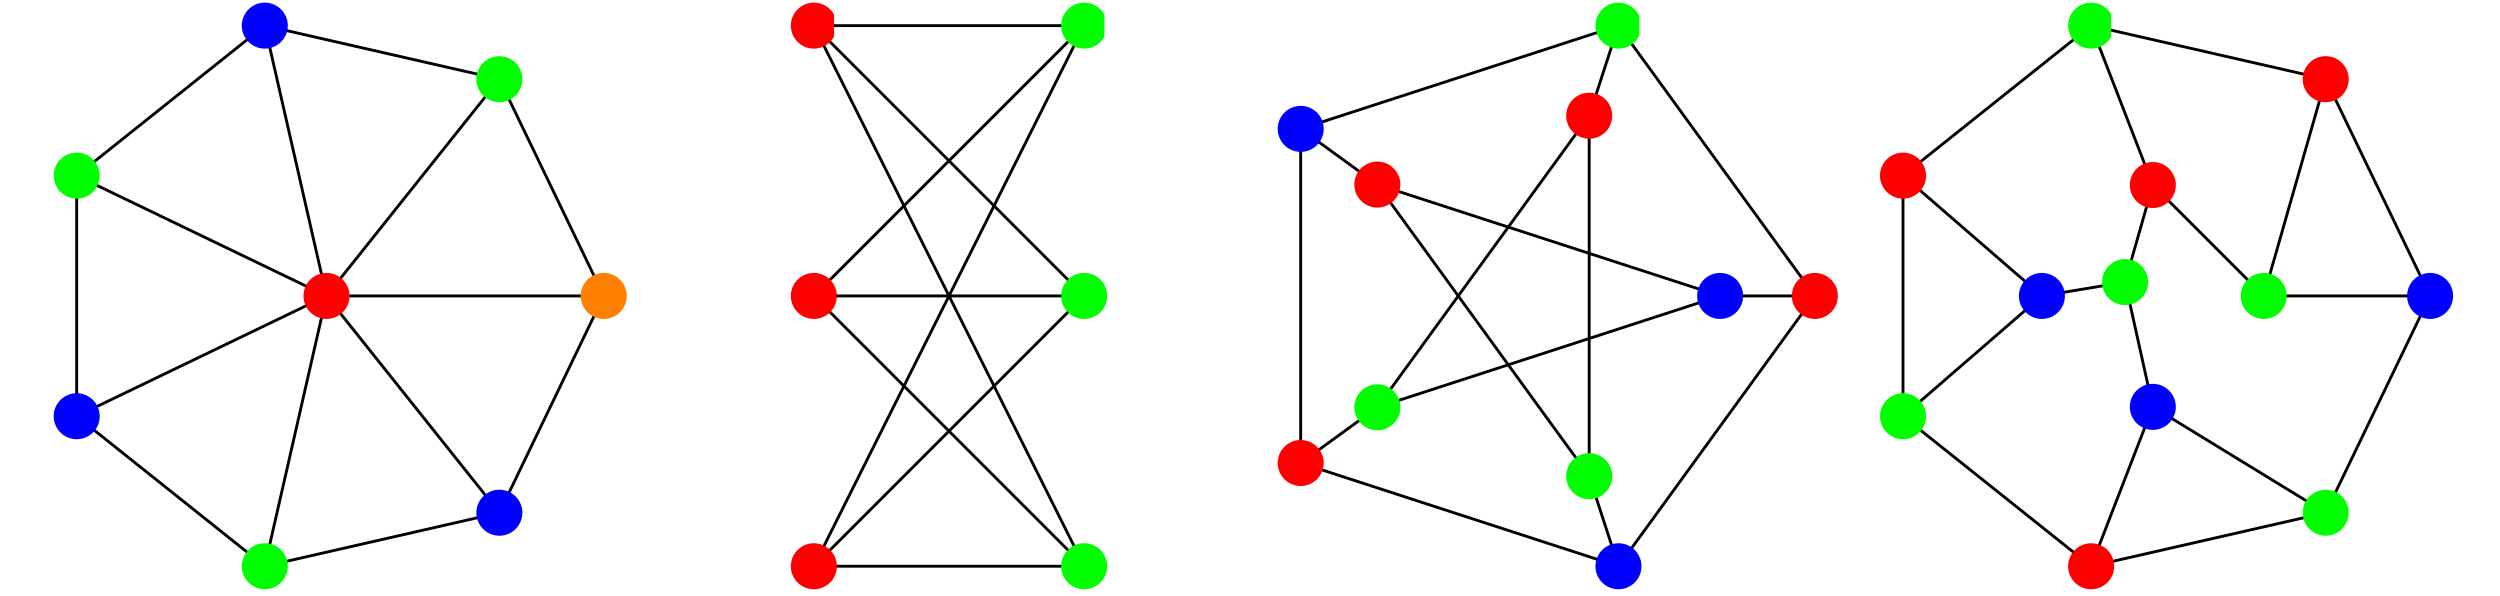 <?xml version="1.0" encoding="UTF-8"?>
<svg xmlns="http://www.w3.org/2000/svg" xmlns:xlink="http://www.w3.org/1999/xlink" width="434.63" height="103.63" viewBox="0 0 434.63 103.63">
<defs>
<clipPath id="clip-0">
<path clip-rule="nonzero" d="M 41 0.031 L 50 0.031 L 50 9 L 41 9 Z M 41 0.031 "/>
</clipPath>
<clipPath id="clip-1">
<path clip-rule="nonzero" d="M 137 0.031 L 145 0.031 L 145 9 L 137 9 Z M 137 0.031 "/>
</clipPath>
<clipPath id="clip-2">
<path clip-rule="nonzero" d="M 183 0.031 L 192 0.031 L 192 9 L 183 9 Z M 183 0.031 "/>
</clipPath>
<clipPath id="clip-3">
<path clip-rule="nonzero" d="M 276 0.031 L 285 0.031 L 285 9 L 276 9 Z M 276 0.031 "/>
</clipPath>
<clipPath id="clip-4">
<path clip-rule="nonzero" d="M 358 0.031 L 367 0.031 L 367 9 L 358 9 Z M 358 0.031 "/>
</clipPath>
</defs>
<path fill="none" stroke-width="5" stroke-linecap="round" stroke-linejoin="round" stroke="rgb(0%, 0%, 0%)" stroke-opacity="1" stroke-miterlimit="10" d="M 127.417 308.986 L 127.417 727.271 " transform="matrix(0.1, 0, 0, -0.1, 0.589, 103.261)"/>
<path fill="none" stroke-width="5" stroke-linecap="round" stroke-linejoin="round" stroke="rgb(0%, 0%, 0%)" stroke-opacity="1" stroke-miterlimit="10" d="M 127.417 308.986 L 454.44 48.175 " transform="matrix(0.1, 0, 0, -0.1, 0.589, 103.261)"/>
<path fill="none" stroke-width="5" stroke-linecap="round" stroke-linejoin="round" stroke="rgb(0%, 0%, 0%)" stroke-opacity="1" stroke-miterlimit="10" d="M 127.417 308.986 L 561.696 518.128 " transform="matrix(0.1, 0, 0, -0.1, 0.589, 103.261)"/>
<path fill="none" stroke-width="5" stroke-linecap="round" stroke-linejoin="round" stroke="rgb(0%, 0%, 0%)" stroke-opacity="1" stroke-miterlimit="10" d="M 127.417 727.271 L 454.44 988.082 " transform="matrix(0.1, 0, 0, -0.1, 0.589, 103.261)"/>
<path fill="none" stroke-width="5" stroke-linecap="round" stroke-linejoin="round" stroke="rgb(0%, 0%, 0%)" stroke-opacity="1" stroke-miterlimit="10" d="M 127.417 727.271 L 561.696 518.128 " transform="matrix(0.1, 0, 0, -0.1, 0.589, 103.261)"/>
<path fill="none" stroke-width="5" stroke-linecap="round" stroke-linejoin="round" stroke="rgb(0%, 0%, 0%)" stroke-opacity="1" stroke-miterlimit="10" d="M 454.44 48.175 L 561.696 518.128 " transform="matrix(0.1, 0, 0, -0.1, 0.589, 103.261)"/>
<path fill="none" stroke-width="5" stroke-linecap="round" stroke-linejoin="round" stroke="rgb(0%, 0%, 0%)" stroke-opacity="1" stroke-miterlimit="10" d="M 454.44 48.175 L 862.258 141.241 " transform="matrix(0.1, 0, 0, -0.1, 0.589, 103.261)"/>
<path fill="none" stroke-width="5" stroke-linecap="round" stroke-linejoin="round" stroke="rgb(0%, 0%, 0%)" stroke-opacity="1" stroke-miterlimit="10" d="M 454.44 988.082 L 561.696 518.128 " transform="matrix(0.1, 0, 0, -0.1, 0.589, 103.261)"/>
<path fill="none" stroke-width="5" stroke-linecap="round" stroke-linejoin="round" stroke="rgb(0%, 0%, 0%)" stroke-opacity="1" stroke-miterlimit="10" d="M 454.44 988.082 L 862.258 894.977 " transform="matrix(0.1, 0, 0, -0.1, 0.589, 103.261)"/>
<path fill="none" stroke-width="5" stroke-linecap="round" stroke-linejoin="round" stroke="rgb(0%, 0%, 0%)" stroke-opacity="1" stroke-miterlimit="10" d="M 561.696 518.128 L 862.258 141.241 " transform="matrix(0.1, 0, 0, -0.1, 0.589, 103.261)"/>
<path fill="none" stroke-width="5" stroke-linecap="round" stroke-linejoin="round" stroke="rgb(0%, 0%, 0%)" stroke-opacity="1" stroke-miterlimit="10" d="M 561.696 518.128 L 862.258 894.977 " transform="matrix(0.1, 0, 0, -0.1, 0.589, 103.261)"/>
<path fill="none" stroke-width="5" stroke-linecap="round" stroke-linejoin="round" stroke="rgb(0%, 0%, 0%)" stroke-opacity="1" stroke-miterlimit="10" d="M 561.696 518.128 L 1043.724 518.128 " transform="matrix(0.1, 0, 0, -0.1, 0.589, 103.261)"/>
<path fill="none" stroke-width="5" stroke-linecap="round" stroke-linejoin="round" stroke="rgb(0%, 0%, 0%)" stroke-opacity="1" stroke-miterlimit="10" d="M 862.258 141.241 L 1043.724 518.128 " transform="matrix(0.1, 0, 0, -0.1, 0.589, 103.261)"/>
<path fill="none" stroke-width="5" stroke-linecap="round" stroke-linejoin="round" stroke="rgb(0%, 0%, 0%)" stroke-opacity="1" stroke-miterlimit="10" d="M 862.258 894.977 L 1043.724 518.128 " transform="matrix(0.1, 0, 0, -0.1, 0.589, 103.261)"/>
<path fill="none" stroke-width="80" stroke-linecap="round" stroke-linejoin="round" stroke="rgb(0%, 100%, 0%)" stroke-opacity="1" stroke-miterlimit="10" d="M 862.258 894.977 L 862.258 894.977 " transform="matrix(0.1, 0, 0, -0.1, 0.589, 103.261)"/>
<g clip-path="url(#clip-0)">
<path fill="none" stroke-width="80" stroke-linecap="round" stroke-linejoin="round" stroke="rgb(0%, 0%, 100%)" stroke-opacity="1" stroke-miterlimit="10" d="M 454.44 988.082 L 454.44 988.082 " transform="matrix(0.1, 0, 0, -0.1, 0.589, 103.261)"/>
</g>
<path fill="none" stroke-width="80" stroke-linecap="round" stroke-linejoin="round" stroke="rgb(0%, 100%, 0%)" stroke-opacity="1" stroke-miterlimit="10" d="M 127.417 727.271 L 127.417 727.271 " transform="matrix(0.1, 0, 0, -0.1, 0.589, 103.261)"/>
<path fill="none" stroke-width="80" stroke-linecap="round" stroke-linejoin="round" stroke="rgb(0%, 0%, 100%)" stroke-opacity="1" stroke-miterlimit="10" d="M 127.417 308.986 L 127.417 308.986 " transform="matrix(0.1, 0, 0, -0.1, 0.589, 103.261)"/>
<path fill="none" stroke-width="80" stroke-linecap="round" stroke-linejoin="round" stroke="rgb(0%, 100%, 0%)" stroke-opacity="1" stroke-miterlimit="10" d="M 454.44 48.175 L 454.44 48.175 " transform="matrix(0.1, 0, 0, -0.1, 0.589, 103.261)"/>
<path fill="none" stroke-width="80" stroke-linecap="round" stroke-linejoin="round" stroke="rgb(0%, 0%, 100%)" stroke-opacity="1" stroke-miterlimit="10" d="M 862.258 141.241 L 862.258 141.241 " transform="matrix(0.1, 0, 0, -0.1, 0.589, 103.261)"/>
<path fill="none" stroke-width="80" stroke-linecap="round" stroke-linejoin="round" stroke="rgb(100%, 50%, 0%)" stroke-opacity="1" stroke-miterlimit="10" d="M 1043.724 518.128 L 1043.724 518.128 " transform="matrix(0.1, 0, 0, -0.1, 0.589, 103.261)"/>
<path fill="none" stroke-width="80" stroke-linecap="round" stroke-linejoin="round" stroke="rgb(100%, 0%, 0%)" stroke-opacity="1" stroke-miterlimit="10" d="M 561.696 518.128 L 561.696 518.128 " transform="matrix(0.1, 0, 0, -0.1, 0.589, 103.261)"/>
<path fill="none" stroke-width="5" stroke-linecap="round" stroke-linejoin="round" stroke="rgb(0%, 0%, 0%)" stroke-opacity="1" stroke-miterlimit="10" d="M 1408.968 48.175 L 1878.922 48.175 " transform="matrix(0.1, 0, 0, -0.1, 0.589, 103.261)"/>
<path fill="none" stroke-width="5" stroke-linecap="round" stroke-linejoin="round" stroke="rgb(0%, 0%, 0%)" stroke-opacity="1" stroke-miterlimit="10" d="M 1408.968 48.175 L 1878.922 518.128 " transform="matrix(0.1, 0, 0, -0.1, 0.589, 103.261)"/>
<path fill="none" stroke-width="5" stroke-linecap="round" stroke-linejoin="round" stroke="rgb(0%, 0%, 0%)" stroke-opacity="1" stroke-miterlimit="10" d="M 1408.968 48.175 L 1878.922 988.082 " transform="matrix(0.1, 0, 0, -0.1, 0.589, 103.261)"/>
<path fill="none" stroke-width="5" stroke-linecap="round" stroke-linejoin="round" stroke="rgb(0%, 0%, 0%)" stroke-opacity="1" stroke-miterlimit="10" d="M 1408.968 518.128 L 1878.922 48.175 " transform="matrix(0.1, 0, 0, -0.1, 0.589, 103.261)"/>
<path fill="none" stroke-width="5" stroke-linecap="round" stroke-linejoin="round" stroke="rgb(0%, 0%, 0%)" stroke-opacity="1" stroke-miterlimit="10" d="M 1408.968 518.128 L 1878.922 518.128 " transform="matrix(0.1, 0, 0, -0.1, 0.589, 103.261)"/>
<path fill="none" stroke-width="5" stroke-linecap="round" stroke-linejoin="round" stroke="rgb(0%, 0%, 0%)" stroke-opacity="1" stroke-miterlimit="10" d="M 1408.968 518.128 L 1878.922 988.082 " transform="matrix(0.1, 0, 0, -0.1, 0.589, 103.261)"/>
<path fill="none" stroke-width="5" stroke-linecap="round" stroke-linejoin="round" stroke="rgb(0%, 0%, 0%)" stroke-opacity="1" stroke-miterlimit="10" d="M 1408.968 988.082 L 1878.922 48.175 " transform="matrix(0.1, 0, 0, -0.1, 0.589, 103.261)"/>
<path fill="none" stroke-width="5" stroke-linecap="round" stroke-linejoin="round" stroke="rgb(0%, 0%, 0%)" stroke-opacity="1" stroke-miterlimit="10" d="M 1408.968 988.082 L 1878.922 518.128 " transform="matrix(0.1, 0, 0, -0.1, 0.589, 103.261)"/>
<path fill="none" stroke-width="5" stroke-linecap="round" stroke-linejoin="round" stroke="rgb(0%, 0%, 0%)" stroke-opacity="1" stroke-miterlimit="10" d="M 1408.968 988.082 L 1878.922 988.082 " transform="matrix(0.1, 0, 0, -0.1, 0.589, 103.261)"/>
<path fill="none" stroke-width="80" stroke-linecap="round" stroke-linejoin="round" stroke="rgb(100%, 0%, 0%)" stroke-opacity="1" stroke-miterlimit="10" d="M 1408.968 48.175 L 1408.968 48.175 " transform="matrix(0.1, 0, 0, -0.1, 0.589, 103.261)"/>
<path fill="none" stroke-width="80" stroke-linecap="round" stroke-linejoin="round" stroke="rgb(100%, 0%, 0%)" stroke-opacity="1" stroke-miterlimit="10" d="M 1408.968 518.128 L 1408.968 518.128 " transform="matrix(0.1, 0, 0, -0.1, 0.589, 103.261)"/>
<g clip-path="url(#clip-1)">
<path fill="none" stroke-width="80" stroke-linecap="round" stroke-linejoin="round" stroke="rgb(100%, 0%, 0%)" stroke-opacity="1" stroke-miterlimit="10" d="M 1408.968 988.082 L 1408.968 988.082 " transform="matrix(0.1, 0, 0, -0.1, 0.589, 103.261)"/>
</g>
<path fill="none" stroke-width="80" stroke-linecap="round" stroke-linejoin="round" stroke="rgb(0%, 100%, 0%)" stroke-opacity="1" stroke-miterlimit="10" d="M 1878.922 48.175 L 1878.922 48.175 " transform="matrix(0.1, 0, 0, -0.1, 0.589, 103.261)"/>
<path fill="none" stroke-width="80" stroke-linecap="round" stroke-linejoin="round" stroke="rgb(0%, 100%, 0%)" stroke-opacity="1" stroke-miterlimit="10" d="M 1878.922 518.128 L 1878.922 518.128 " transform="matrix(0.1, 0, 0, -0.1, 0.589, 103.261)"/>
<g clip-path="url(#clip-2)">
<path fill="none" stroke-width="80" stroke-linecap="round" stroke-linejoin="round" stroke="rgb(0%, 100%, 0%)" stroke-opacity="1" stroke-miterlimit="10" d="M 1878.922 988.082 L 1878.922 988.082 " transform="matrix(0.1, 0, 0, -0.1, 0.589, 103.261)"/>
</g>
<path fill="none" stroke-width="5" stroke-linecap="round" stroke-linejoin="round" stroke="rgb(0%, 0%, 0%)" stroke-opacity="1" stroke-miterlimit="10" d="M 2255.378 227.681 L 2255.378 808.576 " transform="matrix(0.1, 0, 0, -0.1, 0.589, 103.261)"/>
<path fill="none" stroke-width="5" stroke-linecap="round" stroke-linejoin="round" stroke="rgb(0%, 0%, 0%)" stroke-opacity="1" stroke-miterlimit="10" d="M 2255.378 227.681 L 2388.626 324.471 " transform="matrix(0.1, 0, 0, -0.1, 0.589, 103.261)"/>
<path fill="none" stroke-width="5" stroke-linecap="round" stroke-linejoin="round" stroke="rgb(0%, 0%, 0%)" stroke-opacity="1" stroke-miterlimit="10" d="M 2255.378 227.681 L 2807.812 48.175 " transform="matrix(0.1, 0, 0, -0.1, 0.589, 103.261)"/>
<path fill="none" stroke-width="5" stroke-linecap="round" stroke-linejoin="round" stroke="rgb(0%, 0%, 0%)" stroke-opacity="1" stroke-miterlimit="10" d="M 2255.378 808.576 L 2388.626 711.747 " transform="matrix(0.1, 0, 0, -0.1, 0.589, 103.261)"/>
<path fill="none" stroke-width="5" stroke-linecap="round" stroke-linejoin="round" stroke="rgb(0%, 0%, 0%)" stroke-opacity="1" stroke-miterlimit="10" d="M 2255.378 808.576 L 2807.812 988.082 " transform="matrix(0.1, 0, 0, -0.1, 0.589, 103.261)"/>
<path fill="none" stroke-width="5" stroke-linecap="round" stroke-linejoin="round" stroke="rgb(0%, 0%, 0%)" stroke-opacity="1" stroke-miterlimit="10" d="M 2388.626 324.471 L 2756.928 831.431 " transform="matrix(0.1, 0, 0, -0.1, 0.589, 103.261)"/>
<path fill="none" stroke-width="5" stroke-linecap="round" stroke-linejoin="round" stroke="rgb(0%, 0%, 0%)" stroke-opacity="1" stroke-miterlimit="10" d="M 2388.626 324.471 L 2984.535 518.128 " transform="matrix(0.1, 0, 0, -0.1, 0.589, 103.261)"/>
<path fill="none" stroke-width="5" stroke-linecap="round" stroke-linejoin="round" stroke="rgb(0%, 0%, 0%)" stroke-opacity="1" stroke-miterlimit="10" d="M 2388.626 711.747 L 2756.928 204.826 " transform="matrix(0.1, 0, 0, -0.1, 0.589, 103.261)"/>
<path fill="none" stroke-width="5" stroke-linecap="round" stroke-linejoin="round" stroke="rgb(0%, 0%, 0%)" stroke-opacity="1" stroke-miterlimit="10" d="M 2388.626 711.747 L 2984.535 518.128 " transform="matrix(0.1, 0, 0, -0.1, 0.589, 103.261)"/>
<path fill="none" stroke-width="5" stroke-linecap="round" stroke-linejoin="round" stroke="rgb(0%, 0%, 0%)" stroke-opacity="1" stroke-miterlimit="10" d="M 2756.928 204.826 L 2756.928 831.431 " transform="matrix(0.1, 0, 0, -0.1, 0.589, 103.261)"/>
<path fill="none" stroke-width="5" stroke-linecap="round" stroke-linejoin="round" stroke="rgb(0%, 0%, 0%)" stroke-opacity="1" stroke-miterlimit="10" d="M 2756.928 204.826 L 2807.812 48.175 " transform="matrix(0.1, 0, 0, -0.1, 0.589, 103.261)"/>
<path fill="none" stroke-width="5" stroke-linecap="round" stroke-linejoin="round" stroke="rgb(0%, 0%, 0%)" stroke-opacity="1" stroke-miterlimit="10" d="M 2756.928 831.431 L 2807.812 988.082 " transform="matrix(0.1, 0, 0, -0.1, 0.589, 103.261)"/>
<path fill="none" stroke-width="5" stroke-linecap="round" stroke-linejoin="round" stroke="rgb(0%, 0%, 0%)" stroke-opacity="1" stroke-miterlimit="10" d="M 2807.812 48.175 L 3149.261 518.128 " transform="matrix(0.1, 0, 0, -0.1, 0.589, 103.261)"/>
<path fill="none" stroke-width="5" stroke-linecap="round" stroke-linejoin="round" stroke="rgb(0%, 0%, 0%)" stroke-opacity="1" stroke-miterlimit="10" d="M 2807.812 988.082 L 3149.261 518.128 " transform="matrix(0.1, 0, 0, -0.1, 0.589, 103.261)"/>
<path fill="none" stroke-width="5" stroke-linecap="round" stroke-linejoin="round" stroke="rgb(0%, 0%, 0%)" stroke-opacity="1" stroke-miterlimit="10" d="M 2984.535 518.128 L 3149.261 518.128 " transform="matrix(0.1, 0, 0, -0.1, 0.589, 103.261)"/>
<path fill="none" stroke-width="80" stroke-linecap="round" stroke-linejoin="round" stroke="rgb(100%, 0%, 0%)" stroke-opacity="1" stroke-miterlimit="10" d="M 2756.928 831.431 L 2756.928 831.431 " transform="matrix(0.1, 0, 0, -0.1, 0.589, 103.261)"/>
<path fill="none" stroke-width="80" stroke-linecap="round" stroke-linejoin="round" stroke="rgb(100%, 0%, 0%)" stroke-opacity="1" stroke-miterlimit="10" d="M 2388.626 711.747 L 2388.626 711.747 " transform="matrix(0.1, 0, 0, -0.1, 0.589, 103.261)"/>
<path fill="none" stroke-width="80" stroke-linecap="round" stroke-linejoin="round" stroke="rgb(0%, 100%, 0%)" stroke-opacity="1" stroke-miterlimit="10" d="M 2388.626 324.471 L 2388.626 324.471 " transform="matrix(0.1, 0, 0, -0.1, 0.589, 103.261)"/>
<path fill="none" stroke-width="80" stroke-linecap="round" stroke-linejoin="round" stroke="rgb(0%, 100%, 0%)" stroke-opacity="1" stroke-miterlimit="10" d="M 2756.928 204.826 L 2756.928 204.826 " transform="matrix(0.1, 0, 0, -0.1, 0.589, 103.261)"/>
<path fill="none" stroke-width="80" stroke-linecap="round" stroke-linejoin="round" stroke="rgb(0%, 0%, 100%)" stroke-opacity="1" stroke-miterlimit="10" d="M 2984.535 518.128 L 2984.535 518.128 " transform="matrix(0.1, 0, 0, -0.1, 0.589, 103.261)"/>
<g clip-path="url(#clip-3)">
<path fill="none" stroke-width="80" stroke-linecap="round" stroke-linejoin="round" stroke="rgb(0%, 100%, 0%)" stroke-opacity="1" stroke-miterlimit="10" d="M 2807.812 988.082 L 2807.812 988.082 " transform="matrix(0.1, 0, 0, -0.1, 0.589, 103.261)"/>
</g>
<path fill="none" stroke-width="80" stroke-linecap="round" stroke-linejoin="round" stroke="rgb(0%, 0%, 100%)" stroke-opacity="1" stroke-miterlimit="10" d="M 2255.378 808.576 L 2255.378 808.576 " transform="matrix(0.1, 0, 0, -0.1, 0.589, 103.261)"/>
<path fill="none" stroke-width="80" stroke-linecap="round" stroke-linejoin="round" stroke="rgb(100%, 0%, 0%)" stroke-opacity="1" stroke-miterlimit="10" d="M 2255.378 227.681 L 2255.378 227.681 " transform="matrix(0.1, 0, 0, -0.1, 0.589, 103.261)"/>
<path fill="none" stroke-width="80" stroke-linecap="round" stroke-linejoin="round" stroke="rgb(0%, 0%, 100%)" stroke-opacity="1" stroke-miterlimit="10" d="M 2807.812 48.175 L 2807.812 48.175 " transform="matrix(0.1, 0, 0, -0.1, 0.589, 103.261)"/>
<path fill="none" stroke-width="80" stroke-linecap="round" stroke-linejoin="round" stroke="rgb(100%, 0%, 0%)" stroke-opacity="1" stroke-miterlimit="10" d="M 3149.261 518.128 L 3149.261 518.128 " transform="matrix(0.1, 0, 0, -0.1, 0.589, 103.261)"/>
<path fill="none" stroke-width="5" stroke-linecap="round" stroke-linejoin="round" stroke="rgb(0%, 0%, 0%)" stroke-opacity="1" stroke-miterlimit="10" d="M 3302.502 308.986 L 3302.502 727.271 " transform="matrix(0.1, 0, 0, -0.1, 0.589, 103.261)"/>
<path fill="none" stroke-width="5" stroke-linecap="round" stroke-linejoin="round" stroke="rgb(0%, 0%, 0%)" stroke-opacity="1" stroke-miterlimit="10" d="M 3302.502 308.986 L 3543.986 518.128 " transform="matrix(0.1, 0, 0, -0.1, 0.589, 103.261)"/>
<path fill="none" stroke-width="5" stroke-linecap="round" stroke-linejoin="round" stroke="rgb(0%, 0%, 0%)" stroke-opacity="1" stroke-miterlimit="10" d="M 3302.502 308.986 L 3629.564 48.175 " transform="matrix(0.1, 0, 0, -0.1, 0.589, 103.261)"/>
<path fill="none" stroke-width="5" stroke-linecap="round" stroke-linejoin="round" stroke="rgb(0%, 0%, 0%)" stroke-opacity="1" stroke-miterlimit="10" d="M 3302.502 727.271 L 3543.986 518.128 " transform="matrix(0.1, 0, 0, -0.1, 0.589, 103.261)"/>
<path fill="none" stroke-width="5" stroke-linecap="round" stroke-linejoin="round" stroke="rgb(0%, 0%, 0%)" stroke-opacity="1" stroke-miterlimit="10" d="M 3302.502 727.271 L 3629.564 988.082 " transform="matrix(0.1, 0, 0, -0.1, 0.589, 103.261)"/>
<path fill="none" stroke-width="5" stroke-linecap="round" stroke-linejoin="round" stroke="rgb(0%, 0%, 0%)" stroke-opacity="1" stroke-miterlimit="10" d="M 3543.986 518.128 L 3688.602 542.238 " transform="matrix(0.1, 0, 0, -0.1, 0.589, 103.261)"/>
<path fill="none" stroke-width="5" stroke-linecap="round" stroke-linejoin="round" stroke="rgb(0%, 0%, 0%)" stroke-opacity="1" stroke-miterlimit="10" d="M 3629.564 48.175 L 3736.821 325.294 " transform="matrix(0.1, 0, 0, -0.1, 0.589, 103.261)"/>
<path fill="none" stroke-width="5" stroke-linecap="round" stroke-linejoin="round" stroke="rgb(0%, 0%, 0%)" stroke-opacity="1" stroke-miterlimit="10" d="M 3629.564 48.175 L 4037.343 141.241 " transform="matrix(0.1, 0, 0, -0.1, 0.589, 103.261)"/>
<path fill="none" stroke-width="5" stroke-linecap="round" stroke-linejoin="round" stroke="rgb(0%, 0%, 0%)" stroke-opacity="1" stroke-miterlimit="10" d="M 3629.564 988.082 L 3736.821 710.924 " transform="matrix(0.1, 0, 0, -0.1, 0.589, 103.261)"/>
<path fill="none" stroke-width="5" stroke-linecap="round" stroke-linejoin="round" stroke="rgb(0%, 0%, 0%)" stroke-opacity="1" stroke-miterlimit="10" d="M 3629.564 988.082 L 4037.343 894.977 " transform="matrix(0.1, 0, 0, -0.1, 0.589, 103.261)"/>
<path fill="none" stroke-width="5" stroke-linecap="round" stroke-linejoin="round" stroke="rgb(0%, 0%, 0%)" stroke-opacity="1" stroke-miterlimit="10" d="M 3688.602 542.238 L 3736.821 325.294 " transform="matrix(0.1, 0, 0, -0.1, 0.589, 103.261)"/>
<path fill="none" stroke-width="5" stroke-linecap="round" stroke-linejoin="round" stroke="rgb(0%, 0%, 0%)" stroke-opacity="1" stroke-miterlimit="10" d="M 3688.602 542.238 L 3736.821 710.924 " transform="matrix(0.1, 0, 0, -0.1, 0.589, 103.261)"/>
<path fill="none" stroke-width="5" stroke-linecap="round" stroke-linejoin="round" stroke="rgb(0%, 0%, 0%)" stroke-opacity="1" stroke-miterlimit="10" d="M 3736.821 325.294 L 4037.343 141.241 " transform="matrix(0.1, 0, 0, -0.1, 0.589, 103.261)"/>
<path fill="none" stroke-width="5" stroke-linecap="round" stroke-linejoin="round" stroke="rgb(0%, 0%, 0%)" stroke-opacity="1" stroke-miterlimit="10" d="M 3736.821 710.924 L 3929.616 518.128 " transform="matrix(0.1, 0, 0, -0.1, 0.589, 103.261)"/>
<path fill="none" stroke-width="5" stroke-linecap="round" stroke-linejoin="round" stroke="rgb(0%, 0%, 0%)" stroke-opacity="1" stroke-miterlimit="10" d="M 3929.616 518.128 L 4037.343 894.977 " transform="matrix(0.1, 0, 0, -0.1, 0.589, 103.261)"/>
<path fill="none" stroke-width="5" stroke-linecap="round" stroke-linejoin="round" stroke="rgb(0%, 0%, 0%)" stroke-opacity="1" stroke-miterlimit="10" d="M 3929.616 518.128 L 4218.848 518.128 " transform="matrix(0.1, 0, 0, -0.1, 0.589, 103.261)"/>
<path fill="none" stroke-width="5" stroke-linecap="round" stroke-linejoin="round" stroke="rgb(0%, 0%, 0%)" stroke-opacity="1" stroke-miterlimit="10" d="M 4037.343 141.241 L 4218.848 518.128 " transform="matrix(0.1, 0, 0, -0.1, 0.589, 103.261)"/>
<path fill="none" stroke-width="5" stroke-linecap="round" stroke-linejoin="round" stroke="rgb(0%, 0%, 0%)" stroke-opacity="1" stroke-miterlimit="10" d="M 4037.343 894.977 L 4218.848 518.128 " transform="matrix(0.1, 0, 0, -0.1, 0.589, 103.261)"/>
<path fill="none" stroke-width="80" stroke-linecap="round" stroke-linejoin="round" stroke="rgb(100%, 0%, 0%)" stroke-opacity="1" stroke-miterlimit="10" d="M 4037.343 894.977 L 4037.343 894.977 " transform="matrix(0.1, 0, 0, -0.1, 0.589, 103.261)"/>
<g clip-path="url(#clip-4)">
<path fill="none" stroke-width="80" stroke-linecap="round" stroke-linejoin="round" stroke="rgb(0%, 100%, 0%)" stroke-opacity="1" stroke-miterlimit="10" d="M 3629.564 988.082 L 3629.564 988.082 " transform="matrix(0.1, 0, 0, -0.1, 0.589, 103.261)"/>
</g>
<path fill="none" stroke-width="80" stroke-linecap="round" stroke-linejoin="round" stroke="rgb(100%, 0%, 0%)" stroke-opacity="1" stroke-miterlimit="10" d="M 3302.502 727.271 L 3302.502 727.271 " transform="matrix(0.1, 0, 0, -0.1, 0.589, 103.261)"/>
<path fill="none" stroke-width="80" stroke-linecap="round" stroke-linejoin="round" stroke="rgb(0%, 100%, 0%)" stroke-opacity="1" stroke-miterlimit="10" d="M 3302.502 308.986 L 3302.502 308.986 " transform="matrix(0.1, 0, 0, -0.1, 0.589, 103.261)"/>
<path fill="none" stroke-width="80" stroke-linecap="round" stroke-linejoin="round" stroke="rgb(100%, 0%, 0%)" stroke-opacity="1" stroke-miterlimit="10" d="M 3629.564 48.175 L 3629.564 48.175 " transform="matrix(0.1, 0, 0, -0.1, 0.589, 103.261)"/>
<path fill="none" stroke-width="80" stroke-linecap="round" stroke-linejoin="round" stroke="rgb(0%, 100%, 0%)" stroke-opacity="1" stroke-miterlimit="10" d="M 4037.343 141.241 L 4037.343 141.241 " transform="matrix(0.1, 0, 0, -0.1, 0.589, 103.261)"/>
<path fill="none" stroke-width="80" stroke-linecap="round" stroke-linejoin="round" stroke="rgb(0%, 0%, 100%)" stroke-opacity="1" stroke-miterlimit="10" d="M 4218.848 518.128 L 4218.848 518.128 " transform="matrix(0.1, 0, 0, -0.1, 0.589, 103.261)"/>
<path fill="none" stroke-width="80" stroke-linecap="round" stroke-linejoin="round" stroke="rgb(100%, 0%, 0%)" stroke-opacity="1" stroke-miterlimit="10" d="M 3736.821 710.924 L 3736.821 710.924 " transform="matrix(0.1, 0, 0, -0.1, 0.589, 103.261)"/>
<path fill="none" stroke-width="80" stroke-linecap="round" stroke-linejoin="round" stroke="rgb(0%, 0%, 100%)" stroke-opacity="1" stroke-miterlimit="10" d="M 3543.986 518.128 L 3543.986 518.128 " transform="matrix(0.1, 0, 0, -0.1, 0.589, 103.261)"/>
<path fill="none" stroke-width="80" stroke-linecap="round" stroke-linejoin="round" stroke="rgb(0%, 0%, 100%)" stroke-opacity="1" stroke-miterlimit="10" d="M 3736.821 325.294 L 3736.821 325.294 " transform="matrix(0.1, 0, 0, -0.1, 0.589, 103.261)"/>
<path fill="none" stroke-width="80" stroke-linecap="round" stroke-linejoin="round" stroke="rgb(0%, 100%, 0%)" stroke-opacity="1" stroke-miterlimit="10" d="M 3929.616 518.128 L 3929.616 518.128 " transform="matrix(0.1, 0, 0, -0.1, 0.589, 103.261)"/>
<path fill="none" stroke-width="80" stroke-linecap="round" stroke-linejoin="round" stroke="rgb(0%, 100%, 0%)" stroke-opacity="1" stroke-miterlimit="10" d="M 3688.602 542.238 L 3688.602 542.238 " transform="matrix(0.1, 0, 0, -0.1, 0.589, 103.261)"/>
</svg>
